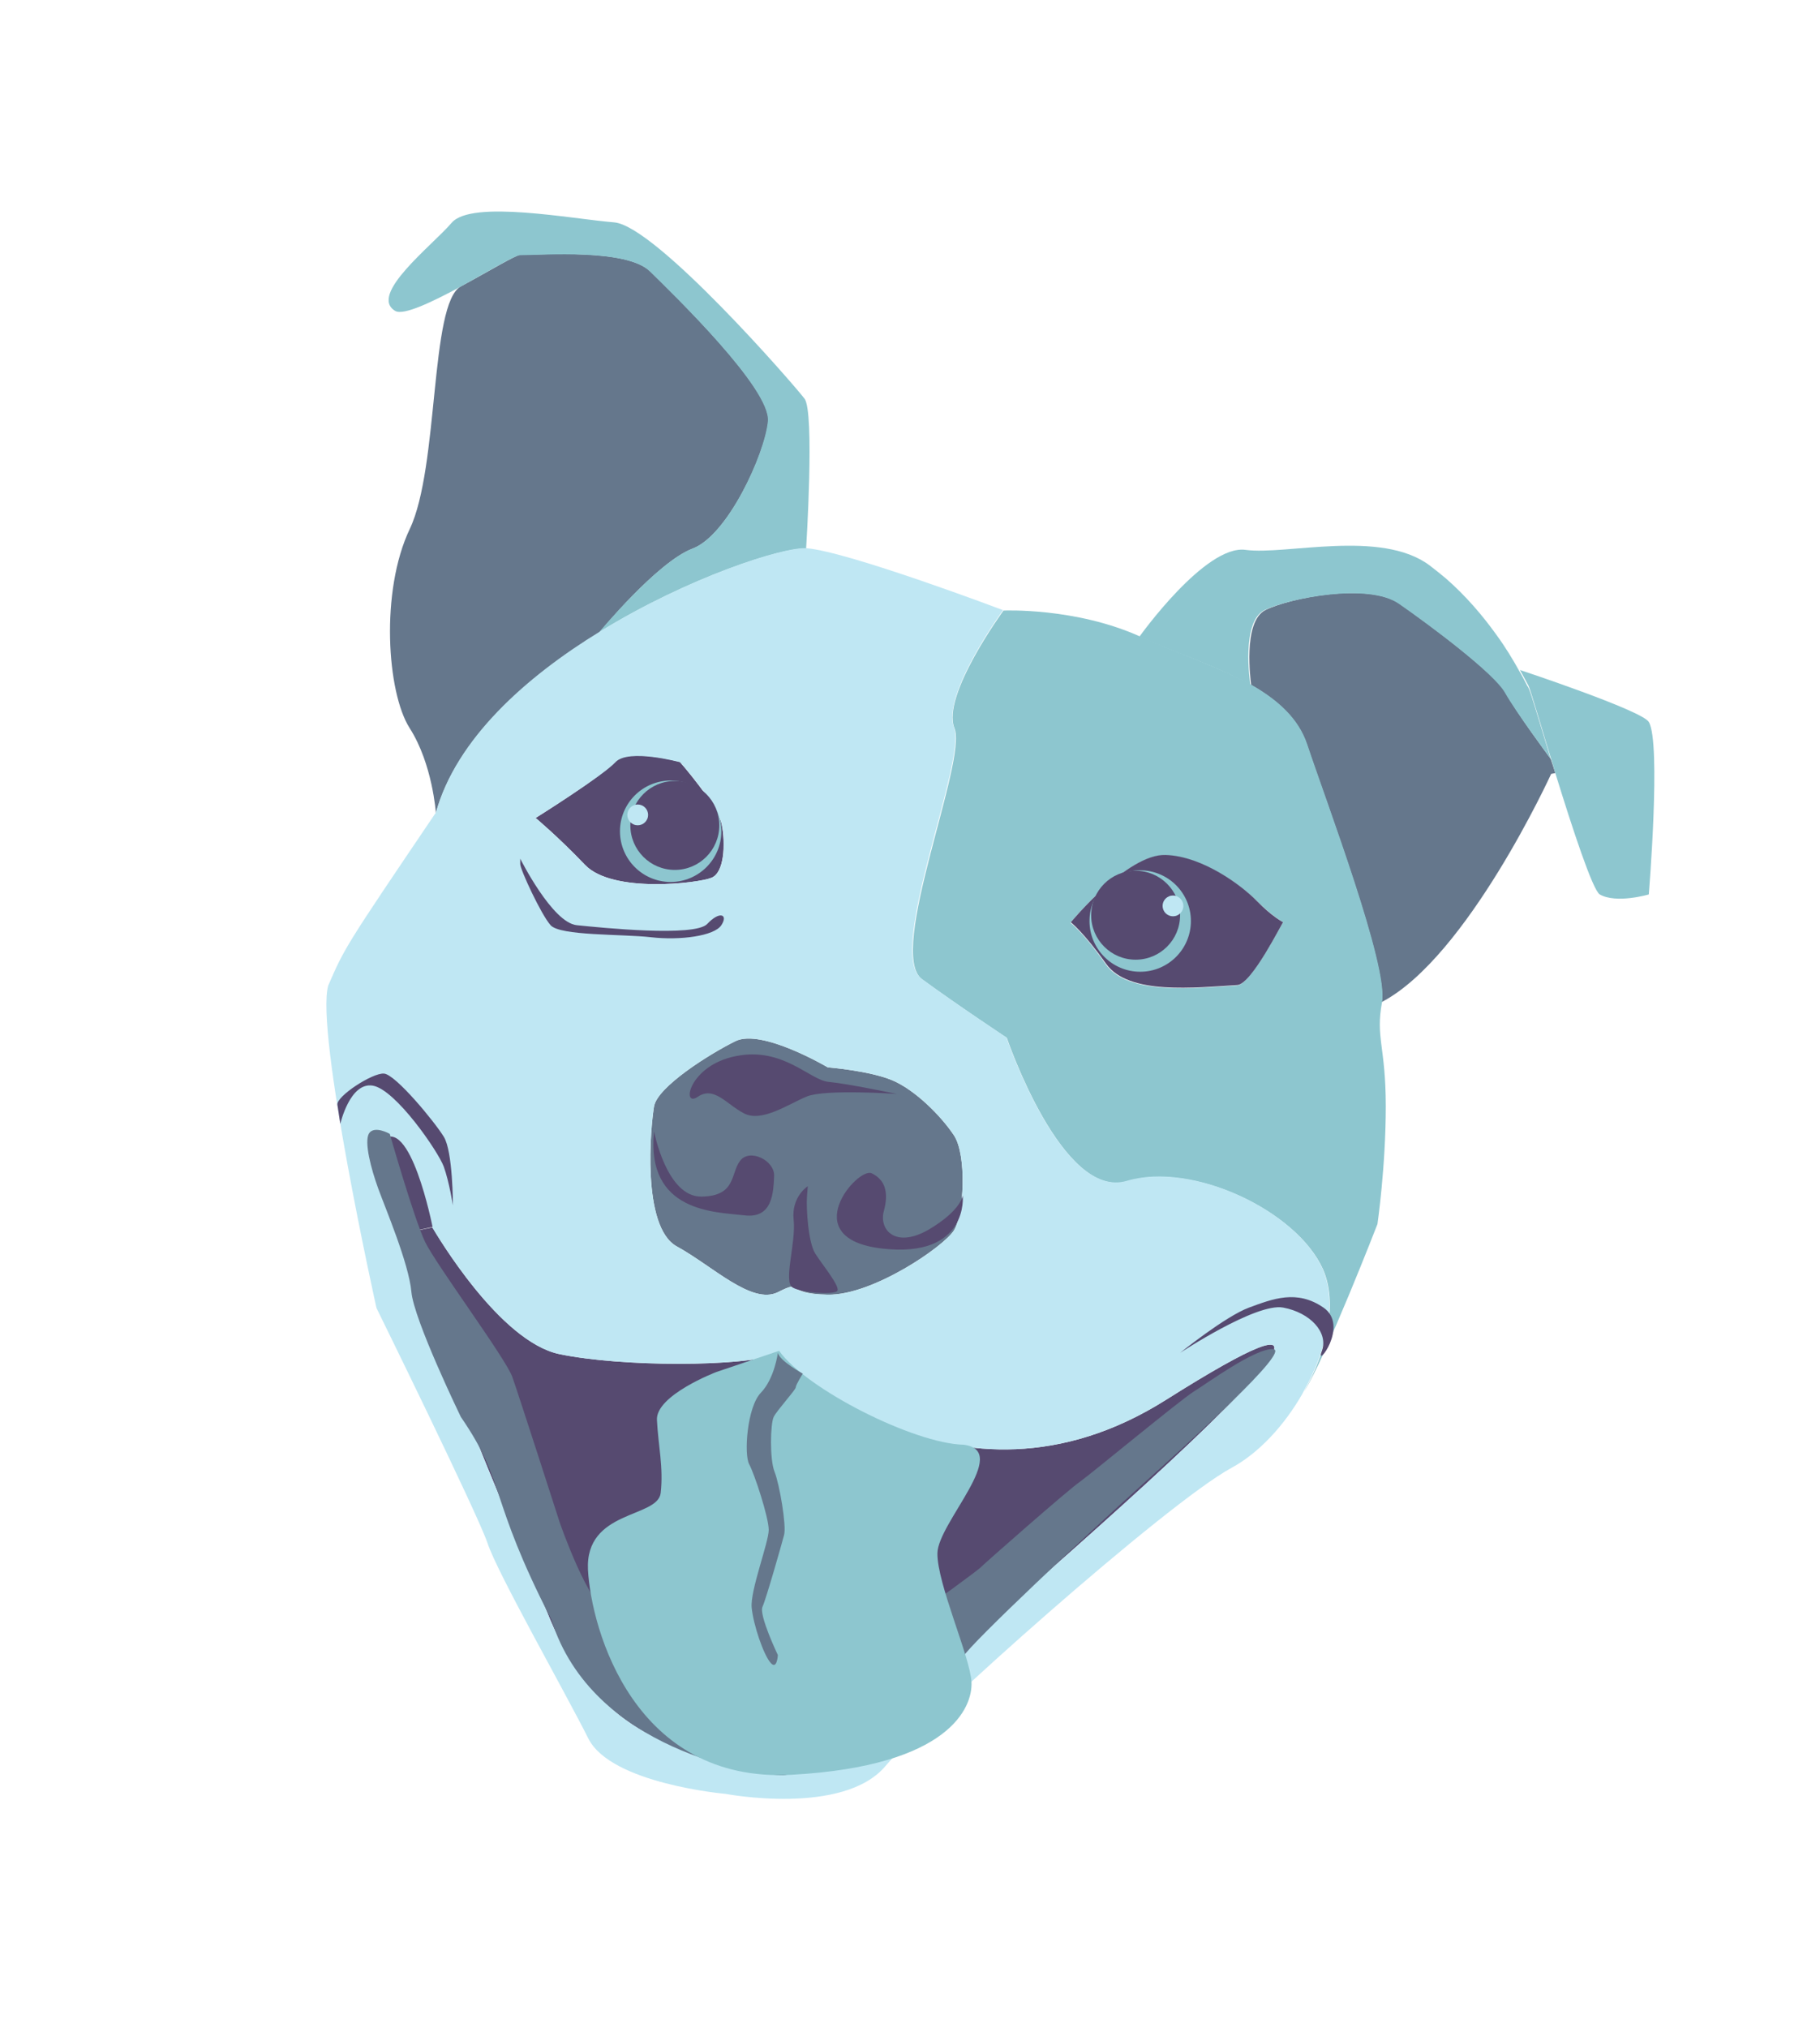 <?xml version="1.0" encoding="utf-8"?>
<!-- Generator: Adobe Illustrator 21.1.0, SVG Export Plug-In . SVG Version: 6.00 Build 0)  -->
<svg version="1.1" xmlns="http://www.w3.org/2000/svg" xmlns:xlink="http://www.w3.org/1999/xlink" x="0px" y="0px"
	 viewBox="0 0 438 488" style="enable-background:new 0 0 438 488;" xml:space="preserve">
<style type="text/css">
	.st0{fill:#564A70;}
	.st1{fill:#36223D;}
	.st2{fill:#65778C;}
	.st3{fill:#8DC6CF;}
	.st4{fill:#BFE7F3;}
	.st5{fill:#D6D6D6;}
	.st6{fill:#FFFFFF;}
	.st7{fill:#3A2121;}
	.st8{fill:#6D4A49;}
	.st9{fill:#8A6564;}
	.st10{fill:#CE8E8E;}
	.st11{fill:#F1C0BF;}
	.st12{fill:#8DC6CF;stroke:#8DC6CF;stroke-miterlimit:10;}
	.st13{fill:none;stroke:#8DC6CF;stroke-width:3;stroke-miterlimit:10;}
	.st14{fill:#CE8E8D;}
</style>
<g id="Layer_1">
</g>
<g id="Layer_2">
	<g>
		<g id="XMLID_8_">
			<g>
				<path class="st2" d="M373.2,182.6L373.2,182.6c0.4,1.1,0.7,2.2,1.1,3.4l-1,0.2c0,0-20.2,44.2-40.8,54.9c1.6-8.6-13.3-47.9-18-62
					c-2.1-6.2-7.1-10.7-13.4-14.3c-0.1-0.9-2.1-15.2,3.4-18c5.7-2.9,24.9-6.8,32.4-1.5c7.4,5.2,22.8,16.7,25.5,21.4
					C364.8,171.3,372.7,181.9,373.2,182.6z"/>
				<path class="st3" d="M365.8,161.2c0,0,29.3,9.7,31,12.5c3,5,0,41.5,0,41.5s-7.8,2.3-11.8,0c-1.7-1-6.6-15.9-10.7-29.2
					c-0.3-1.1-0.7-2.3-1-3.4c-1-3.2-1.9-6.2-2.7-8.9c-1.5-4.9-2.5-8.3-2.8-8.8C367.2,163.8,366.5,162.5,365.8,161.2L365.8,161.2z"/>
				<path class="st3" d="M370.5,173.7c0.8,2.6,1.7,5.7,2.7,8.9h0c-0.5-0.7-8.4-11.3-11-15.9c-2.6-4.7-18-16.2-25.5-21.4
					c-7.4-5.2-26.6-1.3-32.4,1.5c-5.6,2.8-3.5,17-3.4,18c-7.9-4.5-17.9-7.7-26.7-11.6c0,0,15.9-22.3,25.6-20.9
					c9.7,1.3,32.5-5,44.2,3.7c1.3,1,2.7,2.1,4,3.2c4.8,4.2,8.8,8.9,12.1,13.5c2.2,3,4,6,5.5,8.7c0.8,1.3,1.4,2.6,2,3.7
					C368,165.4,369,168.8,370.5,173.7z"/>
				<path class="st3" d="M331.5,294.5c0,0-12.4,32-17.7,40.4c5.7-10,8.1-21.5,4.6-29.5c-6.3-14.1-31.4-25.9-47.1-21.2
					c-15.7,4.7-29-34.5-29-34.5s-11.8-7.8-20.4-14.1c-8.6-6.3,11-52.6,7.8-60.4s11.8-28.3,11.8-28.3s17.3-0.8,33,6.3
					c8.8,3.9,18.7,7.2,26.7,11.6c6.3,3.6,11.3,8,13.4,14.3c4.7,14.1,19.6,53.4,18,62c-1.6,8.6,0.9,10.6,0.9,25.1
					S331.5,294.5,331.5,294.5z M308.8,221.9c0,0-2.7-1.5-6.3-5.1s-12.9-10.7-22.1-11c-9.2-0.3-22.8,16.2-22.8,16.2s3.2,2.4,8.5,10
					c5.4,7.6,21.5,5.7,31.6,5.1C301.2,236.8,308.6,221.9,308.8,221.9z"/>
				<path class="st0" d="M302.5,216.8c3.6,3.7,6.3,5.1,6.3,5.1c-0.2,0-7.5,14.8-11,15.1c-10.1,0.6-26.2,2.5-31.6-5.1
					c-5.4-7.6-8.5-10-8.5-10s13.6-16.5,22.8-16.2C289.5,206,298.9,213.1,302.5,216.8z"/>
				<path class="st0" d="M280.6,336.8c88.4-55.8-76.1,82.4-76.1,82.4s-51.8,19.6-72.2-29.8c-13.3-32.3-28.8-69.2-36.5-92.4l8.3-1.7
					c0.9,1.6,16.1,27.5,30.6,30.5c14.9,3.1,43.9,3.1,52.6,0C187.3,325.8,229.6,369,280.6,336.8z"/>
				<path class="st2" d="M229.6,273.2c3.1,4.7,2.4,18.8,0,22.8c-2.4,3.9-19.6,15.7-30.4,15.5c-10.8-0.2-5.7-3.8-12-0.6
					c-6.3,3.1-15.7-6.3-24.3-11c-8.6-4.7-6.3-29-5.5-33.7c0.8-4.7,13.3-12.6,19.6-15.7s22.2,6.3,22.2,6.3s10,0.8,15.5,3.1
					S226.5,268.5,229.6,273.2z"/>
				<path class="st2" d="M156.5,65.3c5.6,5.5,29.2,28.3,28.4,36.1c-0.8,7.8-9.7,27.4-18.2,30.6c-8.5,3.2-22.4,20.1-22.4,20.1
					c-17.7,10.9-34.4,25.7-39.4,43.5c0,0-0.8-11.8-6.3-20.4s-7.1-33,0-47.9s4.8-54.2,12.3-58.4c6.7-3.6,13.3-7.6,14.3-7.6
					C130.8,61.3,150.9,59.8,156.5,65.3z"/>
				<path class="st0" d="M173.7,198.4c0.9,4.7,0.6,11.6-2.5,12.8c-3.1,1.3-23.8,3.8-30.4-3.1c-6.6-6.9-11.9-11.3-11.9-11.3
					s16-10,19.1-13.5c3.1-3.4,15.6,0,15.6,0S172.7,193.7,173.7,198.4z"/>
				<path class="st3" d="M147.8,53.5c10,0.8,43.4,39.2,45.8,42.4c2.5,3.1,0.4,36.1,0.4,36.1c-5.5-0.4-28.4,6.9-49.8,20.1
					c0,0,14-16.9,22.4-20.1c8.5-3.1,17.4-22.7,18.2-30.6c0.8-7.8-22.8-30.6-28.4-36.1c-5.6-5.5-25.8-3.9-31.3-3.9
					c-1.1,0-7.6,3.9-14.3,7.6c-6.7,3.6-13.7,7-15.7,5.8c-6.5-3.9,8.9-15.7,13.6-21.2C113.5,48,137.8,52.7,147.8,53.5z"/>
				<path class="st4" d="M128.9,196.8c0,0,5.3,4.4,11.9,11.3c6.6,6.9,27.2,4.4,30.4,3.1c3.1-1.2,3.5-8.1,2.5-12.8
					c-0.9-4.7-10-15-10-15s-12.5-3.4-15.6,0C144.9,186.8,128.9,196.8,128.9,196.8z M132.3,389.4c20.4,49.4,72.2,29.8,72.2,29.8
					S369,281,280.6,336.8c-51,32.2-93.4-11-93.4-11c-8.6,3.1-37.7,3.1-52.6,0c-14.4-3-29.6-28.9-30.6-30.5c0-0.1,0-0.1,0-0.1
					s-5.3-27.4-12.3-20.7c-1.9,1.8,0,10.2,4.1,22.5C103.5,320.2,119,357.1,132.3,389.4z M144.3,152c21.4-13.2,44.4-20.5,49.8-20.1
					c10,0.8,47.3,14.9,47.3,14.9s-14.9,20.4-11.8,28.3s-16.5,54.1-7.8,60.4c8.6,6.3,20.4,14.1,20.4,14.1s13.3,39.2,29,34.5
					c15.7-4.7,40.8,7.1,47.1,21.2c3.5,8,1.1,19.5-4.6,29.5c-0.1,0.2-0.2,0.4-0.3,0.6c-4.3,7.5-10.4,14.2-17.1,17.8
					c-15.7,8.6-73,59.6-83.2,71.7s-38.5,6.7-38.5,6.7s-27.5-2.4-33-13.3c-5.5-11-22-40-24.3-47.1c-2.4-7.1-26.7-56.5-26.7-56.5
					S75.8,248.1,79,237.1c4-9.2,4-9.2,25.9-41.6C109.8,177.8,126.5,162.9,144.3,152z M229.6,296c2.4-3.9,3.1-18,0-22.8
					c-3.1-4.7-9.4-11-14.9-13.3s-15.5-3.1-15.5-3.1s-15.9-9.4-22.2-6.3s-18.8,11-19.6,15.7c-0.8,4.7-3.1,29,5.5,33.7
					c8.6,4.7,18,14.1,24.3,11c6.3-3.1,1.2,0.5,12,0.6C210,311.7,227.2,299.9,229.6,296z"/>
				<path class="st0" d="M104.1,295.2C104.1,295.2,104.1,295.2,104.1,295.2l-8.2,1.8c-4.1-12.3-5.9-20.7-4.1-22.5
					C98.7,267.8,104.1,295.2,104.1,295.2z"/>
			</g>
		</g>
		<circle class="st12" cx="161.4" cy="200" r="11.7"/>
		<circle class="st0" cx="162.4" cy="198.6" r="10.7"/>
		
			<ellipse transform="matrix(0.385 -0.923 0.923 0.385 -86.719 262.204)" class="st4" cx="153.5" cy="196.2" rx="2.5" ry="2.5"/>
		<circle class="st12" cx="274.4" cy="221.6" r="11.7"/>
		<circle class="st0" cx="273.3" cy="220.2" r="10.7"/>
		
			<ellipse transform="matrix(0.923 -0.385 0.385 0.923 -62.127 125.615)" class="st4" cx="282.3" cy="217.8" rx="2.5" ry="2.5"/>
		<path class="st2" d="M93.8,272.8c0,0,5.8,20.3,8.5,26c2.8,5.7,19.4,28,21,32.5c1.6,4.5,11.4,35,11.4,35s7,20.3,12,21.9
			s27,25.6,39.6,21.1c12.6-4.5,48.4-30.9,49.6-32.1s21.1-18.7,24-20.7c2.8-2,24.3-19.8,27.4-21.7c3.1-1.9,14.8-10.5,19.1-10.2
			c4.3,0.3-19.8,22-32.1,33.1c-12.3,11.1-40.4,37.4-42.6,41c-2.2,3.7-36.8,28.4-43.3,28.4c-6.5,0-45.9-6-55.7-37.4
			c-15.3-29.8-10.8-32.8-21.8-48.8c0,0-11.3-23.3-11.9-30.1c-0.6-6.8-6.3-20.2-8-24.9c-1.7-4.7-3.4-11.1-2.2-13.2
			C90.1,270.7,93.8,272.8,93.8,272.8z"/>
		<path class="st3" d="M172.4,330.1c0,0-14.7,5.6-14.3,11.6c0.3,6,1.6,11.4,0.9,17.5c-0.7,6.1-18.2,4-17.5,18.5
			c0.8,14.5,11.2,51.4,49.1,49.3s43.5-16.2,43.2-22.3c-0.3-6-8.3-23.7-8.2-31s17.9-24.7,6.3-26.1c-12-0.3-37.9-13.4-44.4-22.6"/>
		<path class="st0" d="M231.7,287.6c0,0,1.6,15.2-19.4,12.8s-5.8-19.8-2.5-18.1c3.3,1.6,4.1,4.7,2.9,9.1c-1.2,4.5,2.8,9,10.7,4.5
			C231.4,291.2,231.7,287.6,231.7,287.6z"/>
		<path class="st0" d="M157.4,272.2c0,0,3,15.8,11.4,15.7c8.4-0.1,7-5.6,9.3-8.6c2.3-3.1,8.4-0.1,8.2,3.7c-0.2,3.8-0.3,10.3-7.2,9.4
			C172.3,291.6,155.4,291.8,157.4,272.2z"/>
		<path class="st0" d="M215.8,263.2c0,0-17.1-1.2-21.6,0.6c-4.4,1.8-10.8,6.3-15.1,4.1s-7.2-6.7-11.2-4c-4,2.7-2.1-7.6,9.2-9.8
			c11.3-2.3,17.8,5.8,22.3,6.2S215.8,263.2,215.8,263.2z"/>
		<path class="st0" d="M194.4,285.4c0,0-4,2.5-3.4,8.1s-2.6,15-0.2,16.3c2.4,1.3,9.4,1.7,10.6,0.9c1.2-0.8-3.6-6.5-5.2-9.1
			c-1.7-2.6-2.2-11-2-13.6C194.4,285.4,194.4,285.4,194.4,285.4z"/>
		<path class="st2" d="M187.2,325.5c0,0-0.8,6.2-4.1,9.6c-3.3,3.4-4.1,14.8-2.8,17.2s4.7,12.8,4.7,15.8c0,3-4.5,14.6-4.1,18.7
			s2.8,11.2,4.5,13.2c1.6,2,1.8-1.8,1.8-1.8s-4.6-9.6-3.7-11.6c0.9-2,4.6-15,5.2-17.3c0.6-2.2-1.1-12.2-2.3-15.2
			c-1.2-3-1-11.6-0.2-13.2s5.3-6.5,5.3-7.1c0-0.6,1.7-3.3,1.7-3.3S187.7,327.5,187.2,325.5z"/>
		<path class="st0" d="M125.2,206.6c0,0,7.7,15.4,13.6,16s28.4,2.9,31.4-0.3c3-3.2,5.1-2.3,3.4,0.3s-9.9,3.7-16.9,2.9
			s-21.9-0.3-24.2-2.9s-7.3-13.4-7.3-14.7S125.2,206.6,125.2,206.6z"/>
		<path class="st0" d="M284,325.5c0,0,18.3-12.1,24.8-10.9c6.5,1.2,11,6,9.3,10.5c-1.7,4.5,6.8-6.1,0.4-10.5
			c-6.4-4.4-12.2-2.1-17.9,0S284,325.5,284,325.5z"/>
		<path class="st0" d="M81.9,270.4c0,0,2.3-10.1,7.8-9.2c5.5,0.9,15.8,15.9,17.1,19.5s2.2,9.3,2.2,9.3s0-13-2.2-16.5
			c-2.2-3.6-11.6-15-14.4-15.2c-2.8-0.2-11.5,5.5-11.2,7.5C81.5,267.7,81.9,270.4,81.9,270.4z"/>
	</g>
</g>
</svg>
